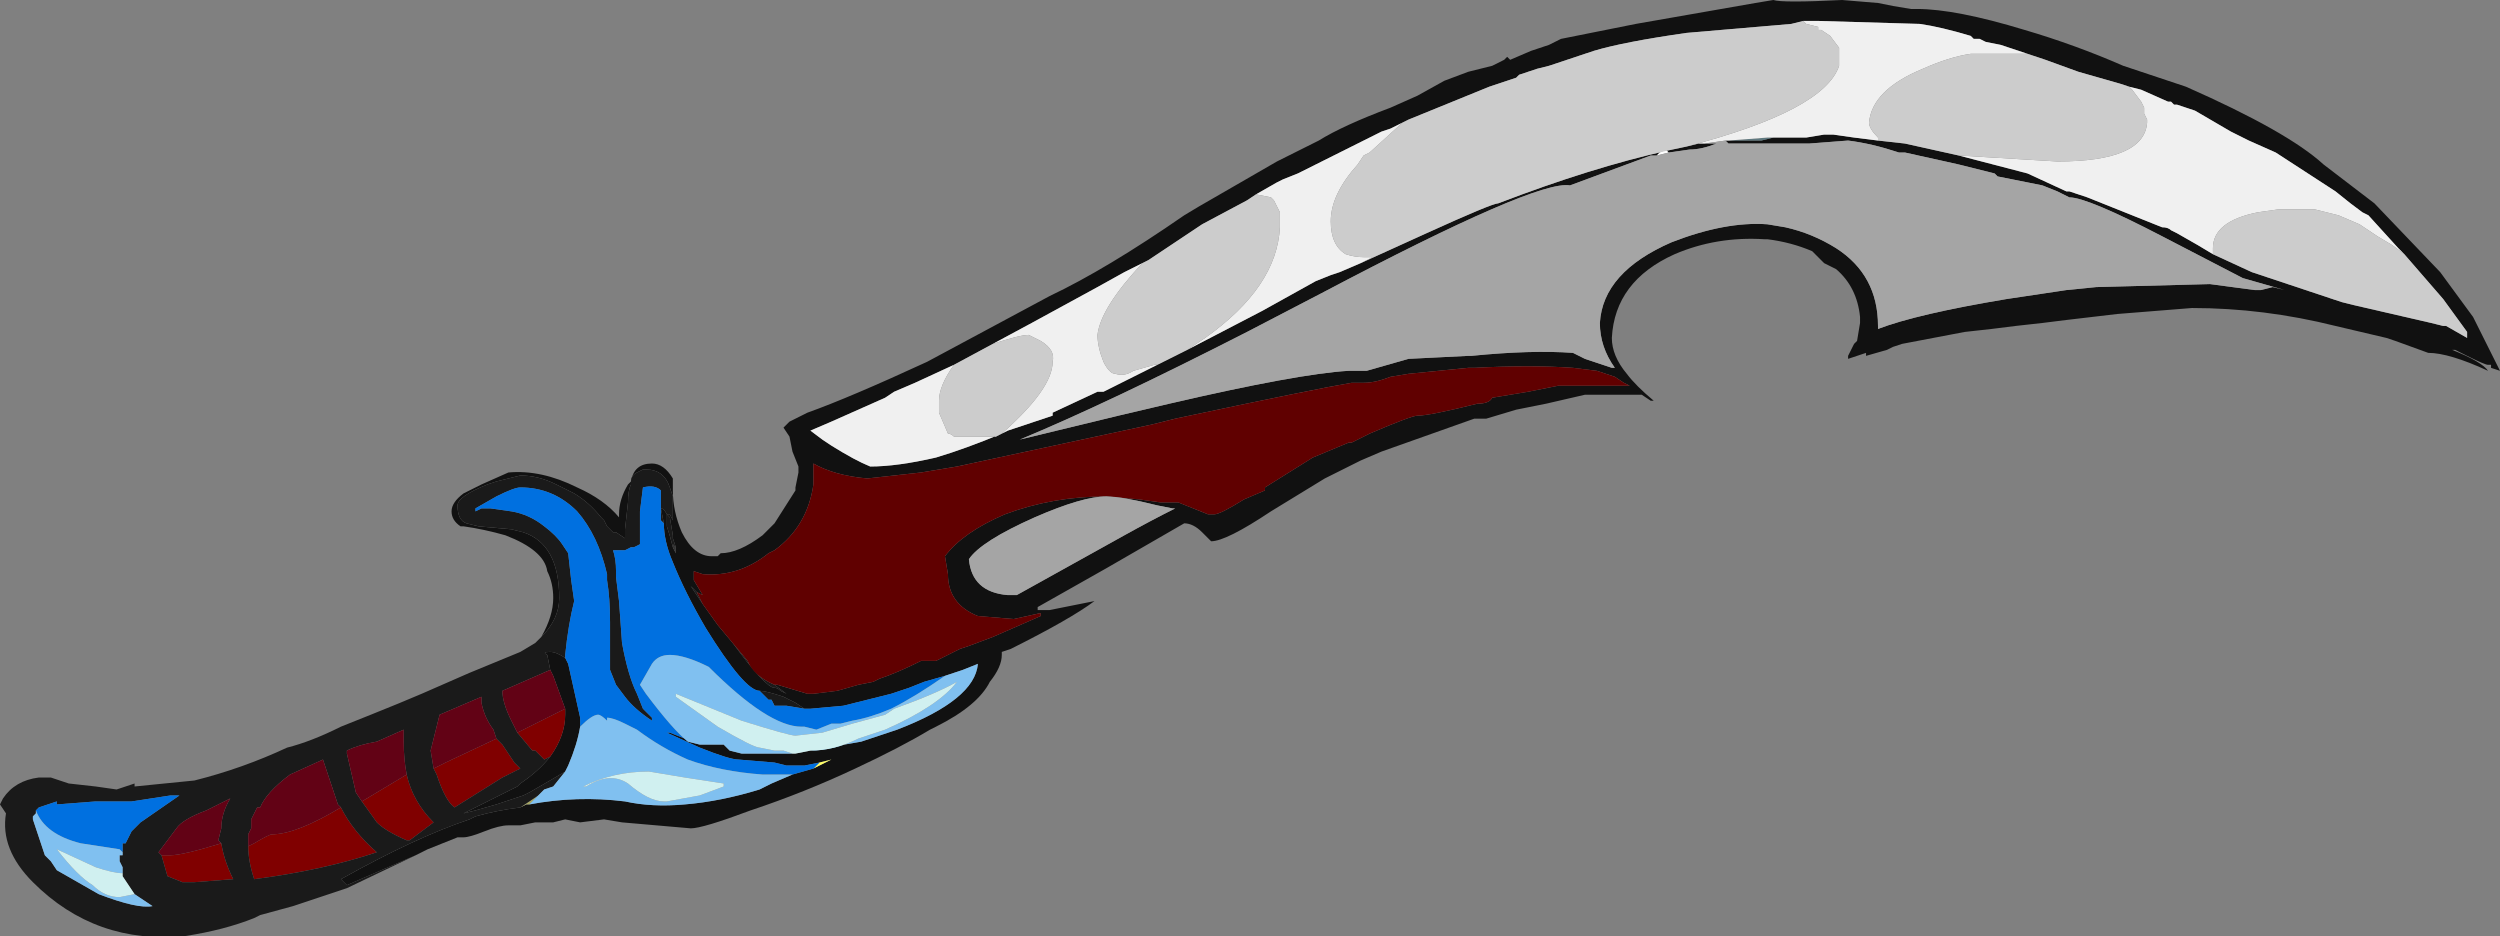 <?xml version="1.0" encoding="UTF-8" standalone="no"?>
<svg xmlns:ffdec="https://www.free-decompiler.com/flash" xmlns:xlink="http://www.w3.org/1999/xlink" ffdec:objectType="frame" height="109.55px" width="292.6px" xmlns="http://www.w3.org/2000/svg">
  <rect width="100%" height="100%" fill="#808080" stroke="none"/>
  <g transform="matrix(1.0, 0.0, 0.0, 1.0, 166.95, 56.0)">
    <use ffdec:characterId="1245" height="15.65" transform="matrix(7.0, 0.0, 0.0, 7.0, -166.95, -56.0)" width="41.8" xlink:href="#shape0"/>
  </g>
  <defs>
    <g id="shape0" transform="matrix(1.0, 0.0, 0.0, 1.0, 23.85, 8.0)">
      <path d="M4.35 -5.55 L4.55 -5.6 4.65 -5.6 4.85 -5.6 Q4.6 -5.5 4.4 -5.5 L4.05 -5.45 4.0 -5.5 3.9 -5.45 3.85 -5.4 3.75 -5.4 2.4 -4.9 Q1.85 -5.0 -1.75 -3.1 L-3.0 -2.45 Q-5.35 -1.25 -6.8 -0.65 L-5.15 -1.05 -4.3 -1.25 Q-2.15 -1.75 -1.3 -1.8 L-1.0 -1.8 -0.3 -2.0 0.7 -2.05 0.75 -2.05 Q1.75 -2.15 2.45 -2.1 L2.65 -2.0 3.1 -1.85 3.15 -1.85 Q2.9 -2.2 2.9 -2.6 2.95 -3.45 4.1 -3.95 5.0 -4.3 5.7 -4.25 L6.0 -4.2 Q6.45 -4.1 6.85 -3.85 7.55 -3.4 7.55 -2.55 L7.55 -2.5 Q8.2 -2.75 9.7 -3.0 L10.7 -3.15 11.2 -3.2 13.1 -3.25 13.85 -3.15 13.95 -3.15 14.15 -3.2 14.35 -3.15 13.65 -3.35 12.3 -4.05 Q11.05 -4.7 10.75 -4.7 L10.55 -4.8 10.3 -4.9 9.55 -5.05 9.5 -5.1 8.9 -5.25 8.0 -5.45 7.9 -5.45 Q7.45 -5.6 7.05 -5.65 L6.4 -5.6 5.05 -5.6 5.0 -5.65 5.05 -5.65 5.6 -5.65 5.8 -5.7 6.35 -5.7 6.65 -5.75 6.8 -5.75 7.15 -5.7 7.55 -5.65 8.0 -5.6 8.9 -5.4 10.05 -5.1 10.7 -4.8 10.75 -4.8 11.05 -4.7 Q11.8 -4.4 12.3 -4.2 12.4 -4.2 12.45 -4.15 L12.55 -4.1 12.9 -3.9 13.15 -3.75 13.8 -3.45 15.3 -2.95 15.5 -2.9 16.8 -2.6 17.0 -2.55 17.05 -2.55 17.4 -2.35 17.4 -2.45 17.0 -3.0 16.35 -3.75 16.25 -3.85 15.75 -4.4 15.65 -4.45 15.45 -4.6 15.2 -4.8 14.2 -5.45 13.75 -5.65 13.45 -5.8 12.85 -6.15 12.55 -6.25 12.5 -6.25 12.45 -6.3 12.4 -6.3 11.95 -6.5 11.75 -6.55 11.6 -6.6 10.9 -6.8 10.35 -7.0 10.05 -7.1 9.6 -7.25 9.35 -7.3 9.25 -7.35 9.15 -7.35 9.1 -7.4 Q8.6 -7.55 8.25 -7.6 L6.55 -7.65 6.3 -7.65 6.1 -7.6 4.35 -7.45 Q3.3 -7.3 2.8 -7.15 L2.05 -6.9 1.85 -6.85 1.55 -6.75 1.5 -6.7 1.05 -6.55 -0.3 -6.0 -0.4 -5.95 -0.6 -5.85 -0.75 -5.8 -2.15 -5.1 -2.4 -5.0 -2.5 -4.95 -2.85 -4.75 -3.0 -4.65 -3.75 -4.25 -4.65 -3.65 -5.05 -3.45 -5.5 -3.2 -6.6 -2.6 -7.25 -2.25 -7.9 -1.9 -8.55 -1.6 -8.9 -1.45 -9.05 -1.35 -9.95 -0.95 -10.3 -0.8 -10.1 -0.65 -9.95 -0.55 Q-9.55 -0.3 -9.3 -0.2 -8.85 -0.2 -8.2 -0.35 -7.7 -0.5 -7.1 -0.75 L-7.0 -0.8 -6.25 -1.05 -6.25 -1.1 -5.5 -1.45 -5.4 -1.45 -4.5 -1.9 -4.0 -2.15 -2.75 -2.8 -1.85 -3.3 -1.6 -3.4 -1.45 -3.45 -1.1 -3.6 0.0 -4.1 Q1.1 -4.6 1.2 -4.6 L1.6 -4.75 Q3.1 -5.3 4.35 -5.55 M-14.8 2.65 Q-14.6 2.3 -14.6 2.0 -14.6 1.75 -14.7 1.55 -14.75 1.2 -15.4 0.95 -15.75 0.85 -16.1 0.8 L-16.15 0.8 Q-16.3 0.7 -16.3 0.55 -16.3 0.4 -16.1 0.25 L-15.8 0.1 -15.35 -0.1 Q-14.8 -0.15 -14.2 0.15 -13.75 0.35 -13.5 0.65 L-13.5 0.6 Q-13.5 0.35 -13.35 0.1 L-13.3 0.05 Q-13.25 -0.25 -12.95 -0.25 -12.75 -0.25 -12.6 0.0 L-12.6 0.2 Q-12.6 0.55 -12.45 0.9 -12.25 1.3 -11.95 1.3 L-11.85 1.3 -11.8 1.25 Q-11.5 1.25 -11.1 0.95 L-10.9 0.75 -10.55 0.2 -10.55 0.15 -10.5 -0.1 -10.5 -0.2 -10.6 -0.45 -10.65 -0.7 -10.75 -0.85 -10.65 -0.95 -10.35 -1.1 Q-9.65 -1.35 -8.35 -1.95 L-6.3 -3.05 Q-5.35 -3.5 -4.05 -4.4 L-3.8 -4.55 -2.5 -5.3 -1.8 -5.65 Q-1.4 -5.9 -0.6 -6.2 L-0.15 -6.4 0.3 -6.65 0.7 -6.8 1.1 -6.9 1.3 -7.0 1.35 -7.05 1.4 -7.0 1.75 -7.15 2.05 -7.25 2.25 -7.35 3.5 -7.6 5.5 -7.95 5.8 -8.0 Q5.95 -7.95 6.95 -8.0 L7.55 -7.95 7.8 -7.9 8.1 -7.85 8.2 -7.85 Q8.85 -7.85 10.0 -7.5 10.85 -7.25 11.65 -6.9 L12.7 -6.55 Q14.4 -5.8 15.0 -5.25 L15.85 -4.6 16.95 -3.45 17.5 -2.7 17.95 -1.8 17.8 -1.85 17.8 -1.9 17.75 -1.9 Q17.7 -1.9 17.4 -2.05 L17.2 -2.15 17.15 -2.15 Q17.65 -1.95 17.75 -1.8 17.1 -2.1 16.75 -2.1 L16.2 -2.3 16.05 -2.35 15.2 -2.55 Q14.0 -2.85 12.8 -2.85 L11.55 -2.75 10.7 -2.65 10.3 -2.6 9.85 -2.55 9.45 -2.5 9.0 -2.45 7.95 -2.25 7.8 -2.2 7.7 -2.15 7.35 -2.05 7.35 -2.1 7.05 -2.0 7.05 -2.05 7.15 -2.25 7.2 -2.3 7.25 -2.6 7.25 -2.7 Q7.2 -3.2 6.85 -3.5 L6.65 -3.6 6.45 -3.8 Q6.1 -3.95 5.7 -4.0 L5.65 -4.0 Q4.85 -4.05 4.15 -3.75 3.15 -3.3 3.1 -2.35 3.1 -2.05 3.35 -1.75 3.5 -1.55 3.8 -1.3 L3.75 -1.3 3.6 -1.4 2.65 -1.4 2.0 -1.25 1.5 -1.15 1.0 -1.0 0.8 -1.0 -0.75 -0.45 -1.1 -0.3 -1.7 0.0 -2.6 0.55 Q-3.35 1.05 -3.6 1.05 L-3.75 0.9 Q-3.9 0.75 -4.05 0.75 L-5.35 1.5 -6.5 2.15 -6.5 2.2 -6.3 2.2 -5.55 2.05 Q-5.95 2.35 -6.95 2.85 L-7.1 2.9 -7.1 2.95 Q-7.1 3.15 -7.3 3.4 -7.5 3.8 -8.2 4.15 L-8.3 4.2 Q-8.8 4.5 -9.55 4.85 -10.4 5.25 -11.3 5.55 -12.1 5.85 -12.3 5.85 L-13.45 5.75 -13.75 5.7 -14.15 5.75 -14.4 5.7 -14.6 5.75 -14.9 5.75 -15.15 5.8 -15.35 5.8 Q-15.5 5.8 -15.75 5.9 -16.0 6.0 -16.1 6.0 L-16.2 6.0 Q-16.45 6.1 -16.7 6.2 L-16.9 6.3 -18.05 6.8 -18.15 6.7 Q-16.9 6.0 -16.0 5.7 L-15.9 5.65 Q-15.55 5.55 -15.15 5.5 L-15.05 5.45 -15.0 5.45 Q-14.2 5.3 -13.4 5.4 -12.95 5.5 -12.4 5.45 -11.8 5.4 -11.15 5.2 L-10.95 5.1 -10.6 4.95 -10.25 4.85 -9.95 4.7 -10.15 4.75 -10.4 4.8 -10.7 4.8 -10.9 4.75 -11.5 4.7 Q-11.65 4.7 -12.15 4.5 L-12.7 4.25 -12.65 4.25 -12.4 4.35 -12.35 4.4 -12.15 4.45 -11.75 4.45 -11.65 4.55 -11.45 4.6 -10.6 4.6 -10.55 4.6 -10.3 4.55 -9.45 4.4 -8.85 4.2 Q-7.55 3.7 -7.5 3.1 L-7.75 3.2 -8.05 3.3 -8.4 3.4 -8.65 3.5 -8.95 3.6 -9.75 3.8 -10.3 3.85 -10.4 3.85 -10.55 3.75 -10.75 3.65 Q-11.05 3.55 -11.15 3.55 -11.4 3.55 -12.05 2.5 -12.4 1.9 -12.6 1.4 -12.75 1.05 -12.75 0.75 L-12.8 0.5 Q-12.75 0.5 -12.7 0.6 -12.7 0.65 -12.7 0.75 L-12.7 0.8 Q-12.65 0.95 -12.6 1.15 L-12.55 1.25 -12.55 1.15 -12.6 1.0 -12.6 0.95 -12.65 0.65 -12.7 0.6 -12.65 0.6 -12.6 0.7 -12.6 0.3 -12.65 0.15 Q-12.75 -0.15 -13.05 -0.15 L-13.1 -0.15 -13.2 -0.1 Q-13.3 -0.05 -13.3 0.05 L-13.3 0.1 Q-13.35 0.2 -13.35 0.4 L-13.4 0.85 -13.4 1.0 -13.55 0.9 -13.6 0.9 -13.7 0.8 -13.75 0.7 -13.8 0.65 Q-14.0 0.4 -14.25 0.25 L-14.55 0.1 Q-14.85 -0.05 -15.15 -0.05 L-15.55 0.05 -15.7 0.1 Q-16.2 0.3 -16.2 0.45 -16.2 0.7 -16.05 0.75 L-15.85 0.8 -15.3 0.85 -15.1 0.9 Q-14.5 1.1 -14.5 2.0 -14.5 2.35 -14.8 2.65 M-10.9 3.45 L-10.85 3.45 -10.35 3.6 -10.25 3.6 -9.85 3.55 -9.5 3.45 -9.25 3.4 -9.15 3.35 Q-8.85 3.25 -8.45 3.05 L-8.2 3.05 -7.8 2.85 -7.65 2.8 -7.25 2.65 -6.45 2.3 -6.45 2.25 -6.9 2.35 -7.5 2.3 Q-8.0 2.1 -8.0 1.6 L-8.05 1.3 Q-7.75 0.9 -7.05 0.6 -6.25 0.3 -5.35 0.3 L-4.8 0.35 -4.45 0.4 -4.15 0.4 -3.65 0.6 -3.55 0.6 Q-3.45 0.6 -3.05 0.35 L-2.7 0.2 -2.7 0.15 -1.9 -0.35 -1.3 -0.6 -1.25 -0.6 -0.95 -0.75 Q-0.25 -1.05 -0.15 -1.05 0.05 -1.05 0.85 -1.25 1.05 -1.25 1.1 -1.35 L1.7 -1.45 2.2 -1.55 3.4 -1.55 3.3 -1.6 3.15 -1.7 2.85 -1.8 2.45 -1.85 Q1.75 -1.9 0.8 -1.85 L0.7 -1.85 -0.3 -1.75 -0.6 -1.7 Q-0.85 -1.6 -1.05 -1.6 L-1.25 -1.6 Q-1.85 -1.5 -4.2 -1.0 L-4.6 -0.9 -7.85 -0.2 -8.45 -0.1 -9.35 0.0 Q-9.9 -0.05 -10.25 -0.25 L-10.25 0.1 Q-10.35 0.8 -10.9 1.2 L-11.0 1.25 Q-11.5 1.65 -12.1 1.6 L-12.25 1.55 -12.25 1.7 -12.1 1.95 -12.2 1.9 -12.3 1.8 -12.1 2.1 -11.85 2.45 -11.6 2.75 Q-11.05 3.5 -10.9 3.5 -10.85 3.5 -10.8 3.55 L-10.7 3.6 -10.9 3.45 M17.45 -2.35 L17.45 -2.35 M-3.5 0.7 L-3.5 0.7 M-4.25 0.5 L-4.5 0.45 Q-5.1 0.3 -5.35 0.3 -5.75 0.3 -6.55 0.65 -7.45 1.05 -7.65 1.35 -7.6 1.9 -7.0 1.95 L-6.85 1.95 -5.05 0.95 Q-4.6 0.7 -4.2 0.5 L-4.25 0.5 M-8.35 0.55 L-8.35 0.55 M-14.65 3.2 L-14.7 2.95 Q-14.8 2.9 -14.65 2.9 -14.55 2.9 -14.4 3.0 L-14.35 3.1 -14.15 4.0 -14.15 4.15 Q-14.2 4.45 -14.35 4.8 L-14.4 4.9 Q-14.65 5.05 -15.0 5.25 L-15.1 5.3 -15.55 5.45 -15.9 5.55 -16.1 5.6 -15.2 5.15 -15.15 5.1 Q-14.85 4.9 -14.65 4.65 -14.4 4.3 -14.4 3.95 L-14.4 3.85 -14.6 3.3 -14.65 3.2" fill="#111111" fill-rule="evenodd" stroke="none"/>
      <path d="M-15.0 5.45 L-15.05 5.45 -15.15 5.5 -14.85 5.3 -14.75 5.2 -15.0 5.45" fill="#a8a864" fill-rule="evenodd" stroke="none"/>
      <path d="M-10.15 4.75 L-9.95 4.7 -10.25 4.85 -10.15 4.75" fill="#ffff66" fill-rule="evenodd" stroke="none"/>
      <path d="M-15.2 4.25 L-14.4 3.85 -14.4 3.95 Q-14.4 4.3 -14.65 4.65 L-14.75 4.7 -14.9 4.55 -14.95 4.55 -15.2 4.25 M-15.55 4.35 L-15.45 4.45 -15.25 4.75 -15.15 4.85 -15.45 5.0 -16.25 5.5 Q-16.4 5.4 -16.55 4.95 L-16.6 4.85 -16.4 4.75 -15.55 4.35 M-17.05 4.95 Q-16.95 5.4 -16.6 5.75 L-17.0 6.05 -17.05 6.05 Q-17.4 5.9 -17.55 5.75 L-17.8 5.4 -17.05 4.95 M-20.15 6.1 Q-20.1 6.4 -19.95 6.7 L-20.6 6.75 -20.8 6.75 -21.05 6.65 -21.15 6.3 -21.0 6.3 Q-20.8 6.3 -20.15 6.1 M-19.7 6.15 L-19.6 6.1 Q-19.35 5.95 -19.3 5.95 -18.9 5.95 -18.15 5.5 -17.95 5.9 -17.55 6.25 -18.45 6.55 -19.6 6.7 -19.7 6.4 -19.7 6.15" fill="#800000" fill-rule="evenodd" stroke="none"/>
      <path d="M3.85 -5.4 L3.9 -5.45 4.0 -5.5 4.05 -5.45 3.85 -5.4" fill="#ffffff" fill-rule="evenodd" stroke="none"/>
      <path d="M5.05 -5.65 L5.7 -5.7 5.8 -5.7 5.6 -5.65 5.05 -5.65" fill="#5f7980" fill-rule="evenodd" stroke="none"/>
      <path d="M-12.55 1.15 L-12.55 1.25 -12.6 1.15 -12.6 1.1 -12.55 1.15" fill="#333333" fill-rule="evenodd" stroke="none"/>
      <path d="M-14.8 2.65 Q-14.5 2.35 -14.5 2.0 -14.5 1.1 -15.1 0.9 L-15.3 0.85 -15.85 0.8 -16.05 0.75 Q-16.2 0.7 -16.2 0.45 -16.2 0.3 -15.7 0.1 L-15.55 0.05 -15.15 -0.05 Q-14.85 -0.05 -14.55 0.1 L-14.25 0.25 Q-14.0 0.4 -13.8 0.65 L-13.75 0.7 -13.7 0.8 -13.6 0.9 -13.55 0.9 -13.4 1.0 -13.4 0.85 -13.35 0.4 Q-13.35 0.2 -13.3 0.1 L-13.3 0.05 Q-13.3 -0.05 -13.2 -0.1 L-13.1 -0.15 -13.05 -0.15 Q-12.75 -0.15 -12.65 0.15 L-12.6 0.3 -12.6 0.7 -12.65 0.6 -12.7 0.6 -12.65 0.65 -12.6 0.95 -12.6 1.0 -12.55 1.15 -12.6 1.1 -12.6 1.15 Q-12.65 0.95 -12.7 0.8 L-12.7 0.75 Q-12.7 0.65 -12.7 0.6 -12.75 0.5 -12.8 0.5 L-12.75 0.75 -12.8 0.7 -12.8 0.5 Q-12.8 0.25 -12.8 0.2 -12.9 0.1 -13.1 0.15 L-13.15 0.55 -13.15 1.1 -13.25 1.15 -13.3 1.15 -13.4 1.2 -13.6 1.2 Q-13.55 1.35 -13.55 1.55 L-13.55 1.65 -13.5 2.05 -13.45 2.75 Q-13.35 3.3 -13.2 3.6 L-13.1 3.85 -12.95 4.0 -12.95 4.05 Q-13.25 3.85 -13.4 3.65 L-13.55 3.45 -13.65 3.2 -13.65 2.4 Q-13.65 2.0 -13.7 1.7 L-13.7 1.6 Q-13.85 0.95 -14.2 0.55 -14.6 0.15 -15.15 0.15 -15.25 0.15 -15.55 0.3 L-15.9 0.5 -15.9 0.55 -15.8 0.5 -15.65 0.5 -15.3 0.55 Q-15.0 0.6 -14.75 0.8 -14.55 0.95 -14.45 1.1 L-14.35 1.25 -14.3 1.7 -14.25 2.05 Q-14.35 2.45 -14.4 2.95 L-14.4 3.0 -14.35 3.1 -14.4 3.0 Q-14.55 2.9 -14.65 2.9 -14.8 2.9 -14.7 2.95 L-14.65 3.2 -15.45 3.55 Q-15.45 3.75 -15.3 4.05 L-15.2 4.25 -14.95 4.55 -14.9 4.55 -14.75 4.7 -14.65 4.65 Q-14.85 4.9 -15.15 5.1 L-15.2 5.15 -16.1 5.6 -15.9 5.55 -15.55 5.45 -15.1 5.3 -15.0 5.25 Q-14.65 5.05 -14.4 4.9 L-14.6 5.15 -14.75 5.2 -14.85 5.3 -15.15 5.5 Q-15.55 5.55 -15.9 5.65 L-16.0 5.7 Q-16.9 6.0 -18.15 6.7 L-18.05 6.8 -16.9 6.3 -18.05 6.85 -18.95 7.15 -19.5 7.3 -19.6 7.35 Q-20.1 7.55 -20.75 7.65 -22.25 7.8 -23.3 6.75 -23.85 6.2 -23.75 5.6 L-23.85 5.45 -23.8 5.35 Q-23.6 5.05 -23.2 5.0 L-23.0 5.0 -22.7 5.1 -22.25 5.15 -21.9 5.2 -21.6 5.1 -21.6 5.15 -20.6 5.05 Q-19.8 4.85 -19.05 4.5 -18.65 4.4 -18.15 4.15 L-17.65 3.95 Q-17.15 3.75 -16.8 3.6 L-16.0 3.25 -15.15 2.9 -14.9 2.75 -14.8 2.65 M-11.15 3.55 Q-11.05 3.55 -10.75 3.65 L-10.55 3.75 -10.4 3.85 -10.7 3.8 -10.9 3.8 -10.95 3.7 -11.0 3.7 -11.15 3.55 M-10.9 3.45 L-10.7 3.6 -10.8 3.55 Q-10.85 3.5 -10.9 3.5 -11.05 3.5 -11.6 2.75 L-11.35 3.05 Q-11.25 3.3 -10.9 3.45 M-12.1 2.1 L-12.3 1.8 -12.2 1.9 -12.1 2.1 M-15.55 4.35 L-15.6 4.2 Q-15.75 4.0 -15.8 3.75 L-15.8 3.65 -16.5 3.95 -16.65 4.55 -16.6 4.85 -16.55 4.95 Q-16.4 5.4 -16.25 5.5 L-15.45 5.0 -15.15 4.85 -15.25 4.75 -15.45 4.45 -15.55 4.35 M-17.05 4.95 Q-17.1 4.7 -17.1 4.4 L-17.1 4.2 -17.55 4.4 Q-17.85 4.45 -18.05 4.55 L-18.05 4.6 -17.9 5.25 -17.8 5.4 -17.55 5.75 Q-17.4 5.9 -17.05 6.05 L-17.0 6.05 -16.6 5.75 Q-16.95 5.4 -17.05 4.95 M-12.9 5.25 L-12.9 5.25 M-21.8 6.25 L-21.8 6.1 -21.75 6.1 -21.65 5.9 -21.5 5.75 -20.85 5.3 -21.0 5.3 -21.65 5.4 -22.25 5.4 -22.9 5.45 -22.9 5.4 -23.2 5.5 -23.25 5.55 -23.25 5.6 -23.3 5.65 -23.3 5.7 -23.1 6.3 -23.0 6.4 -22.9 6.55 -22.2 6.95 Q-21.55 7.2 -21.3 7.15 L-21.6 6.95 Q-21.7 6.8 -21.8 6.65 L-21.8 6.6 -21.8 6.5 -21.85 6.4 -21.85 6.3 -21.8 6.3 -21.8 6.25 M-20.15 6.1 L-20.2 6.05 -20.15 5.85 Q-20.15 5.6 -20.0 5.35 -20.2 5.45 -20.4 5.55 -20.8 5.7 -20.9 5.85 L-21.2 6.25 -21.15 6.3 -21.05 6.65 -20.8 6.75 -20.6 6.75 -19.95 6.7 Q-20.1 6.4 -20.15 6.1 M-18.15 5.5 L-18.2 5.45 -18.45 4.7 -19.0 4.95 Q-19.4 5.25 -19.5 5.5 L-19.55 5.5 -19.65 5.7 -19.65 5.85 -19.7 5.95 -19.7 6.15 Q-19.7 6.4 -19.6 6.7 -18.45 6.55 -17.55 6.25 -17.95 5.9 -18.15 5.5" fill="#1a1a1a" fill-rule="evenodd" stroke="none"/>
      <path d="M-14.65 3.2 L-14.6 3.3 -14.4 3.85 -15.2 4.25 -15.3 4.05 Q-15.45 3.75 -15.45 3.55 L-14.65 3.2 M-16.6 4.85 L-16.65 4.55 -16.5 3.95 -15.8 3.65 -15.8 3.75 Q-15.75 4.0 -15.6 4.2 L-15.55 4.35 -16.4 4.75 -16.6 4.85 M-17.8 5.4 L-17.9 5.25 -18.05 4.6 -18.05 4.55 Q-17.85 4.45 -17.55 4.4 L-17.1 4.2 -17.1 4.4 Q-17.1 4.7 -17.05 4.95 L-17.8 5.4 M-21.15 6.3 L-21.2 6.25 -20.9 5.85 Q-20.8 5.7 -20.4 5.55 -20.2 5.45 -20.0 5.35 -20.15 5.6 -20.15 5.85 L-20.2 6.05 -20.15 6.1 Q-20.8 6.3 -21.0 6.3 L-21.15 6.3 M-19.7 6.15 L-19.7 5.95 -19.65 5.85 -19.65 5.7 -19.55 5.5 -19.5 5.5 Q-19.4 5.25 -19.0 4.95 L-18.45 4.7 -18.2 5.45 -18.15 5.5 Q-18.9 5.95 -19.3 5.95 -19.35 5.95 -19.6 6.1 L-19.7 6.15" fill="#620215" fill-rule="evenodd" stroke="none"/>
      <path d="M-12.2 1.9 L-12.1 1.95 -12.25 1.7 -12.25 1.55 -12.1 1.6 Q-11.5 1.65 -11.0 1.25 L-10.9 1.2 Q-10.35 0.8 -10.25 0.1 L-10.25 -0.25 Q-9.9 -0.05 -9.35 0.0 L-8.45 -0.1 -7.85 -0.2 -4.6 -0.9 -4.2 -1.0 Q-1.85 -1.5 -1.25 -1.6 L-1.05 -1.6 Q-0.85 -1.6 -0.6 -1.7 L-0.3 -1.75 0.7 -1.85 0.8 -1.85 Q1.75 -1.9 2.45 -1.85 L2.85 -1.8 3.15 -1.7 3.3 -1.6 3.4 -1.55 2.2 -1.55 1.7 -1.45 1.1 -1.35 Q1.05 -1.25 0.85 -1.25 0.05 -1.05 -0.15 -1.05 -0.25 -1.05 -0.95 -0.75 L-1.25 -0.6 -1.3 -0.6 -1.9 -0.35 -2.7 0.15 -2.7 0.2 -3.05 0.35 Q-3.45 0.6 -3.55 0.6 L-3.65 0.6 -4.15 0.4 -4.45 0.4 -4.8 0.35 -5.35 0.3 Q-6.25 0.3 -7.05 0.6 -7.75 0.9 -8.05 1.3 L-8.0 1.6 Q-8.0 2.1 -7.5 2.3 L-6.9 2.35 -6.45 2.25 -6.45 2.3 -7.25 2.65 -7.65 2.8 -7.8 2.85 -8.2 3.05 -8.45 3.05 Q-8.85 3.25 -9.15 3.35 L-9.25 3.4 -9.5 3.45 -9.85 3.55 -10.25 3.6 -10.35 3.6 -10.85 3.45 -10.9 3.45 Q-11.25 3.3 -11.35 3.05 L-11.6 2.75 -11.85 2.45 -12.1 2.1 -12.2 1.9 M-8.35 0.55 L-8.35 0.55" fill="#600000" fill-rule="evenodd" stroke="none"/>
      <path d="M-12.75 0.75 Q-12.75 1.05 -12.6 1.4 -12.4 1.9 -12.05 2.5 -11.4 3.55 -11.15 3.55 L-11.0 3.7 -10.95 3.7 -10.9 3.8 -10.7 3.8 -10.4 3.85 -10.3 3.85 -9.75 3.8 -8.95 3.6 -8.65 3.5 -8.4 3.4 -8.05 3.3 Q-8.55 3.65 -8.95 3.85 -9.3 4.0 -9.6 4.05 L-9.8 4.1 -9.95 4.1 -10.2 4.2 -10.4 4.15 -10.45 4.15 Q-11.0 4.15 -12.0 3.15 -12.4 2.95 -12.65 2.95 -12.85 2.95 -12.95 3.1 L-13.15 3.45 -13.05 3.6 Q-12.6 4.2 -12.35 4.4 L-12.4 4.35 -12.65 4.25 -12.7 4.25 -12.15 4.5 Q-11.65 4.7 -11.5 4.7 L-10.9 4.75 -10.7 4.8 -10.4 4.8 -10.15 4.75 -10.25 4.85 -10.6 4.95 -11.1 4.95 Q-11.8 4.9 -12.35 4.7 -12.8 4.5 -13.2 4.2 L-13.4 4.1 Q-13.6 4.0 -13.7 4.0 L-13.7 4.05 Q-13.8 3.95 -13.85 3.95 -13.95 3.95 -14.15 4.15 L-14.15 4.0 -14.35 3.1 -14.4 3.0 -14.4 2.95 Q-14.35 2.45 -14.25 2.05 L-14.3 1.7 -14.35 1.25 -14.45 1.1 Q-14.55 0.95 -14.75 0.8 -15.0 0.6 -15.3 0.55 L-15.65 0.5 -15.8 0.5 -15.9 0.55 -15.9 0.5 -15.55 0.3 Q-15.25 0.15 -15.15 0.15 -14.6 0.15 -14.2 0.55 -13.85 0.95 -13.7 1.6 L-13.7 1.7 Q-13.65 2.0 -13.65 2.4 L-13.65 3.2 -13.55 3.45 -13.4 3.65 Q-13.25 3.85 -12.95 4.05 L-12.95 4.0 -13.1 3.85 -13.2 3.6 Q-13.35 3.3 -13.45 2.75 L-13.5 2.05 -13.55 1.65 -13.55 1.55 Q-13.55 1.35 -13.6 1.2 L-13.4 1.2 -13.3 1.15 -13.25 1.15 -13.15 1.1 -13.15 0.55 -13.1 0.15 Q-12.9 0.1 -12.8 0.2 -12.8 0.25 -12.8 0.5 L-12.8 0.7 -12.75 0.75 M-23.25 5.55 L-23.2 5.5 -22.9 5.4 -22.9 5.45 -22.25 5.4 -21.65 5.4 -21.0 5.3 -20.85 5.3 -21.5 5.75 -21.65 5.9 -21.75 6.1 -21.8 6.1 -21.8 6.25 -21.85 6.2 -22.5 6.1 Q-23.1 5.95 -23.25 5.55" fill="#0070e0" fill-rule="evenodd" stroke="none"/>
      <path d="M-8.05 3.3 L-7.75 3.2 -7.5 3.1 Q-7.55 3.7 -8.85 4.2 L-9.45 4.4 -10.3 4.55 Q-9.9 4.55 -9.5 4.35 L-9.05 4.2 Q-8.15 3.8 -7.85 3.4 L-7.85 3.4 Q-8.2 3.6 -8.9 3.85 L-9.05 3.95 -9.6 4.1 -10.1 4.25 -10.55 4.3 Q-10.65 4.3 -11.45 4.05 L-12.55 3.6 -12.55 3.65 -11.85 4.15 Q-11.25 4.5 -11.15 4.5 L-10.9 4.55 -10.75 4.55 -10.6 4.6 -11.45 4.6 -11.65 4.55 -11.75 4.45 -12.15 4.45 -12.35 4.4 Q-12.6 4.2 -13.05 3.6 L-13.15 3.45 -12.95 3.1 Q-12.85 2.95 -12.65 2.95 -12.4 2.95 -12.0 3.15 -11.0 4.15 -10.45 4.15 L-10.4 4.15 -10.2 4.2 -9.95 4.1 -9.8 4.1 -9.6 4.05 Q-9.3 4.0 -8.95 3.85 -8.55 3.65 -8.05 3.3 M-10.6 4.95 L-10.95 5.1 -11.15 5.2 Q-11.8 5.4 -12.4 5.45 -12.95 5.5 -13.4 5.4 -14.2 5.3 -15.0 5.45 L-14.75 5.2 -14.6 5.15 -14.4 4.9 -14.35 4.8 Q-14.2 4.45 -14.15 4.15 -13.95 3.95 -13.85 3.95 -13.8 3.95 -13.7 4.05 L-13.7 4.0 Q-13.6 4.0 -13.4 4.1 L-13.2 4.2 Q-12.8 4.5 -12.35 4.7 -11.8 4.9 -11.1 4.95 L-10.6 4.95 M-11.75 5.15 L-11.75 5.1 -12.4 5.0 -13.0 4.9 Q-13.6 4.9 -14.1 5.15 L-14.05 5.15 Q-13.65 4.9 -13.35 5.1 -13.0 5.4 -12.75 5.4 L-12.7 5.4 -12.15 5.3 -11.75 5.15 M-23.25 5.55 Q-23.1 5.95 -22.5 6.1 L-21.85 6.2 -21.8 6.25 -21.8 6.3 -21.85 6.3 -21.85 6.4 -21.8 6.5 -21.8 6.6 Q-21.95 6.6 -22.25 6.5 L-22.9 6.2 Q-22.55 6.65 -22.3 6.8 -22.1 7.0 -21.85 7.0 L-21.6 6.95 -21.3 7.15 Q-21.55 7.2 -22.2 6.95 L-22.9 6.55 -23.0 6.4 -23.1 6.3 -23.3 5.7 -23.3 5.65 -23.25 5.6 -23.25 5.55" fill="#80c0f0" fill-rule="evenodd" stroke="none"/>
      <path d="M-10.3 4.55 L-10.55 4.6 -10.6 4.6 -10.75 4.55 -10.9 4.55 -11.15 4.5 Q-11.25 4.5 -11.85 4.15 L-12.55 3.65 -12.55 3.6 -11.45 4.05 Q-10.65 4.3 -10.55 4.3 L-10.1 4.25 -9.6 4.1 -9.05 3.95 -8.9 3.85 Q-8.2 3.6 -7.85 3.4 L-7.85 3.4 Q-8.15 3.8 -9.05 4.2 L-9.5 4.35 Q-9.9 4.55 -10.3 4.55 M-12.9 5.25 L-12.9 5.25 M-11.75 5.15 L-12.15 5.3 -12.7 5.4 -12.75 5.4 Q-13.0 5.4 -13.35 5.1 -13.65 4.9 -14.05 5.15 L-14.1 5.15 Q-13.6 4.9 -13.0 4.9 L-12.4 5.0 -11.75 5.1 -11.75 5.15 M-21.8 6.6 L-21.8 6.65 Q-21.7 6.8 -21.6 6.95 L-21.85 7.0 Q-22.1 7.0 -22.3 6.8 -22.55 6.65 -22.9 6.2 L-22.25 6.5 Q-21.95 6.6 -21.8 6.6" fill="#d0f0f0" fill-rule="evenodd" stroke="none"/>
      <path d="M4.35 -5.55 Q6.65 -6.15 6.9 -6.9 L6.9 -7.2 6.75 -7.4 6.6 -7.5 6.55 -7.5 6.55 -7.55 6.35 -7.6 6.3 -7.65 6.55 -7.65 8.25 -7.6 Q8.6 -7.55 9.1 -7.4 L9.15 -7.35 9.25 -7.35 9.35 -7.3 9.6 -7.25 10.05 -7.1 9.1 -7.1 Q8.75 -7.05 8.3 -6.85 7.45 -6.5 7.4 -5.95 7.4 -5.85 7.55 -5.7 L7.55 -5.65 7.15 -5.7 6.8 -5.75 6.65 -5.75 6.35 -5.7 5.8 -5.7 5.7 -5.7 5.05 -5.65 5.0 -5.65 4.65 -5.6 4.55 -5.6 4.35 -5.55 M-0.4 -5.95 L-0.95 -5.45 -1.05 -5.4 -1.15 -5.25 Q-1.6 -4.75 -1.6 -4.3 -1.6 -3.9 -1.35 -3.75 -1.2 -3.7 -1.05 -3.7 L-0.9 -3.7 -1.1 -3.6 -1.45 -3.45 -1.6 -3.4 -1.85 -3.3 -2.75 -2.8 -4.0 -2.15 -3.7 -2.35 Q-2.5 -3.2 -2.45 -4.2 -2.45 -4.35 -2.45 -4.45 L-2.55 -4.65 -2.6 -4.7 -2.85 -4.75 -2.5 -4.95 -2.4 -5.0 -2.15 -5.1 -0.75 -5.8 -0.6 -5.85 -0.4 -5.95 M11.75 -6.55 L11.95 -6.5 12.4 -6.3 12.45 -6.3 12.5 -6.25 12.55 -6.25 12.85 -6.15 13.45 -5.8 13.75 -5.65 14.2 -5.45 15.2 -4.8 15.45 -4.6 15.65 -4.45 15.75 -4.4 16.25 -3.85 16.35 -3.75 16.15 -3.9 15.9 -4.05 15.6 -4.25 15.25 -4.4 14.85 -4.5 14.25 -4.5 13.9 -4.45 Q13.15 -4.3 13.15 -3.85 L13.15 -3.75 12.9 -3.9 12.55 -4.1 12.45 -4.15 Q12.4 -4.2 12.3 -4.2 11.8 -4.4 11.05 -4.7 L10.75 -4.8 10.7 -4.8 10.05 -5.1 8.9 -5.4 10.55 -5.3 Q12.0 -5.3 12.05 -5.95 L12.05 -6.0 12.0 -6.1 12.0 -6.2 11.95 -6.3 11.8 -6.5 11.75 -6.55 M-4.5 -1.9 L-5.4 -1.45 -5.5 -1.45 -6.25 -1.1 -6.25 -1.05 -7.0 -0.8 -7.1 -0.75 Q-7.7 -0.5 -8.2 -0.35 -8.85 -0.2 -9.3 -0.2 -9.55 -0.3 -9.95 -0.55 L-10.1 -0.65 -10.3 -0.8 -9.95 -0.95 -9.05 -1.35 -8.9 -1.45 -8.55 -1.6 -7.9 -1.9 Q-8.15 -1.55 -8.15 -1.3 L-8.15 -1.1 -8.0 -0.75 Q-7.95 -0.75 -7.9 -0.7 L-7.2 -0.7 -7.1 -0.75 Q-6.25 -1.5 -6.25 -1.95 -6.2 -2.15 -6.45 -2.3 L-6.65 -2.4 Q-6.8 -2.4 -7.25 -2.25 L-6.6 -2.6 -5.5 -3.2 -5.05 -3.45 -4.65 -3.65 -4.75 -3.6 Q-5.45 -2.85 -5.5 -2.4 -5.5 -2.2 -5.4 -1.95 -5.3 -1.75 -5.2 -1.75 -5.05 -1.7 -4.9 -1.8 L-4.55 -1.9 -4.5 -1.9" fill="#f0f0f0" fill-rule="evenodd" stroke="none"/>
      <path d="M6.3 -7.65 L6.35 -7.6 6.55 -7.55 6.55 -7.5 6.6 -7.5 6.75 -7.4 6.9 -7.2 6.9 -6.9 Q6.65 -6.15 4.35 -5.55 3.1 -5.3 1.6 -4.75 L1.2 -4.6 Q1.1 -4.6 0.0 -4.1 L-1.1 -3.6 -0.9 -3.7 -1.05 -3.7 Q-1.2 -3.7 -1.35 -3.75 -1.6 -3.9 -1.6 -4.3 -1.6 -4.75 -1.15 -5.25 L-1.05 -5.4 -0.95 -5.45 -0.4 -5.95 -0.3 -6.0 1.05 -6.55 1.5 -6.7 1.55 -6.75 1.85 -6.85 2.05 -6.9 2.8 -7.15 Q3.3 -7.3 4.35 -7.45 L6.1 -7.6 6.3 -7.65 M7.55 -5.65 L7.55 -5.7 Q7.4 -5.85 7.4 -5.95 7.45 -6.5 8.3 -6.85 8.75 -7.05 9.1 -7.1 L10.05 -7.1 10.35 -7.0 10.9 -6.8 11.6 -6.6 11.75 -6.55 11.8 -6.5 11.95 -6.3 12.0 -6.2 12.0 -6.1 12.05 -6.0 12.05 -5.95 Q12.0 -5.3 10.55 -5.3 L8.9 -5.4 8.0 -5.6 7.55 -5.65 M16.35 -3.75 L17.0 -3.0 17.4 -2.45 17.4 -2.35 17.05 -2.55 17.0 -2.55 16.8 -2.6 15.5 -2.9 15.3 -2.95 13.8 -3.45 13.15 -3.75 13.15 -3.85 Q13.15 -4.3 13.9 -4.45 L14.25 -4.5 14.85 -4.5 15.25 -4.4 15.6 -4.25 15.9 -4.05 16.15 -3.9 16.35 -3.75 M-7.9 -1.9 L-7.25 -2.25 Q-6.8 -2.4 -6.65 -2.4 L-6.45 -2.3 Q-6.2 -2.15 -6.25 -1.95 -6.25 -1.5 -7.1 -0.75 L-7.2 -0.7 -7.9 -0.7 Q-7.95 -0.75 -8.0 -0.75 L-8.15 -1.1 -8.15 -1.3 Q-8.15 -1.55 -7.9 -1.9 M-4.65 -3.65 L-3.75 -4.25 -3.0 -4.65 -2.85 -4.75 -2.6 -4.7 -2.55 -4.65 -2.45 -4.45 Q-2.45 -4.35 -2.45 -4.2 -2.5 -3.2 -3.7 -2.35 L-4.0 -2.15 -4.5 -1.9 -4.55 -1.9 -4.9 -1.8 Q-5.05 -1.7 -5.2 -1.75 -5.3 -1.75 -5.4 -1.95 -5.5 -2.2 -5.5 -2.4 -5.45 -2.85 -4.75 -3.6 L-4.65 -3.65" fill="#cccccc" fill-rule="evenodd" stroke="none"/>
      <path d="M4.65 -5.6 L5.0 -5.65 5.05 -5.6 6.4 -5.6 7.05 -5.65 Q7.45 -5.6 7.9 -5.45 L8.0 -5.45 8.9 -5.25 9.5 -5.1 9.55 -5.05 10.3 -4.9 10.55 -4.8 10.75 -4.7 Q11.05 -4.7 12.3 -4.05 L13.65 -3.35 14.35 -3.15 14.15 -3.2 13.95 -3.15 13.85 -3.15 13.1 -3.25 11.2 -3.2 10.7 -3.15 9.7 -3.0 Q8.2 -2.75 7.55 -2.5 L7.55 -2.55 Q7.55 -3.4 6.85 -3.85 6.45 -4.1 6.0 -4.2 L5.7 -4.25 Q5.0 -4.3 4.1 -3.95 2.95 -3.45 2.9 -2.6 2.9 -2.2 3.15 -1.85 L3.1 -1.85 2.65 -2.0 2.45 -2.1 Q1.75 -2.15 0.75 -2.05 L0.7 -2.05 -0.3 -2.0 -1.0 -1.8 -1.3 -1.8 Q-2.15 -1.75 -4.3 -1.25 L-5.15 -1.05 -6.8 -0.65 Q-5.35 -1.25 -3.0 -2.45 L-1.75 -3.1 Q1.85 -5.0 2.4 -4.9 L3.75 -5.4 3.85 -5.4 4.05 -5.45 4.4 -5.5 Q4.6 -5.5 4.85 -5.6 L4.65 -5.6 M-4.25 0.5 L-4.2 0.5 Q-4.6 0.7 -5.05 0.95 L-6.85 1.95 -7.0 1.95 Q-7.6 1.9 -7.65 1.35 -7.45 1.05 -6.55 0.65 -5.75 0.3 -5.35 0.3 -5.1 0.3 -4.5 0.45 L-4.25 0.5" fill="#a5a5a5" fill-rule="evenodd" stroke="none"/>
    </g>
  </defs>
</svg>
